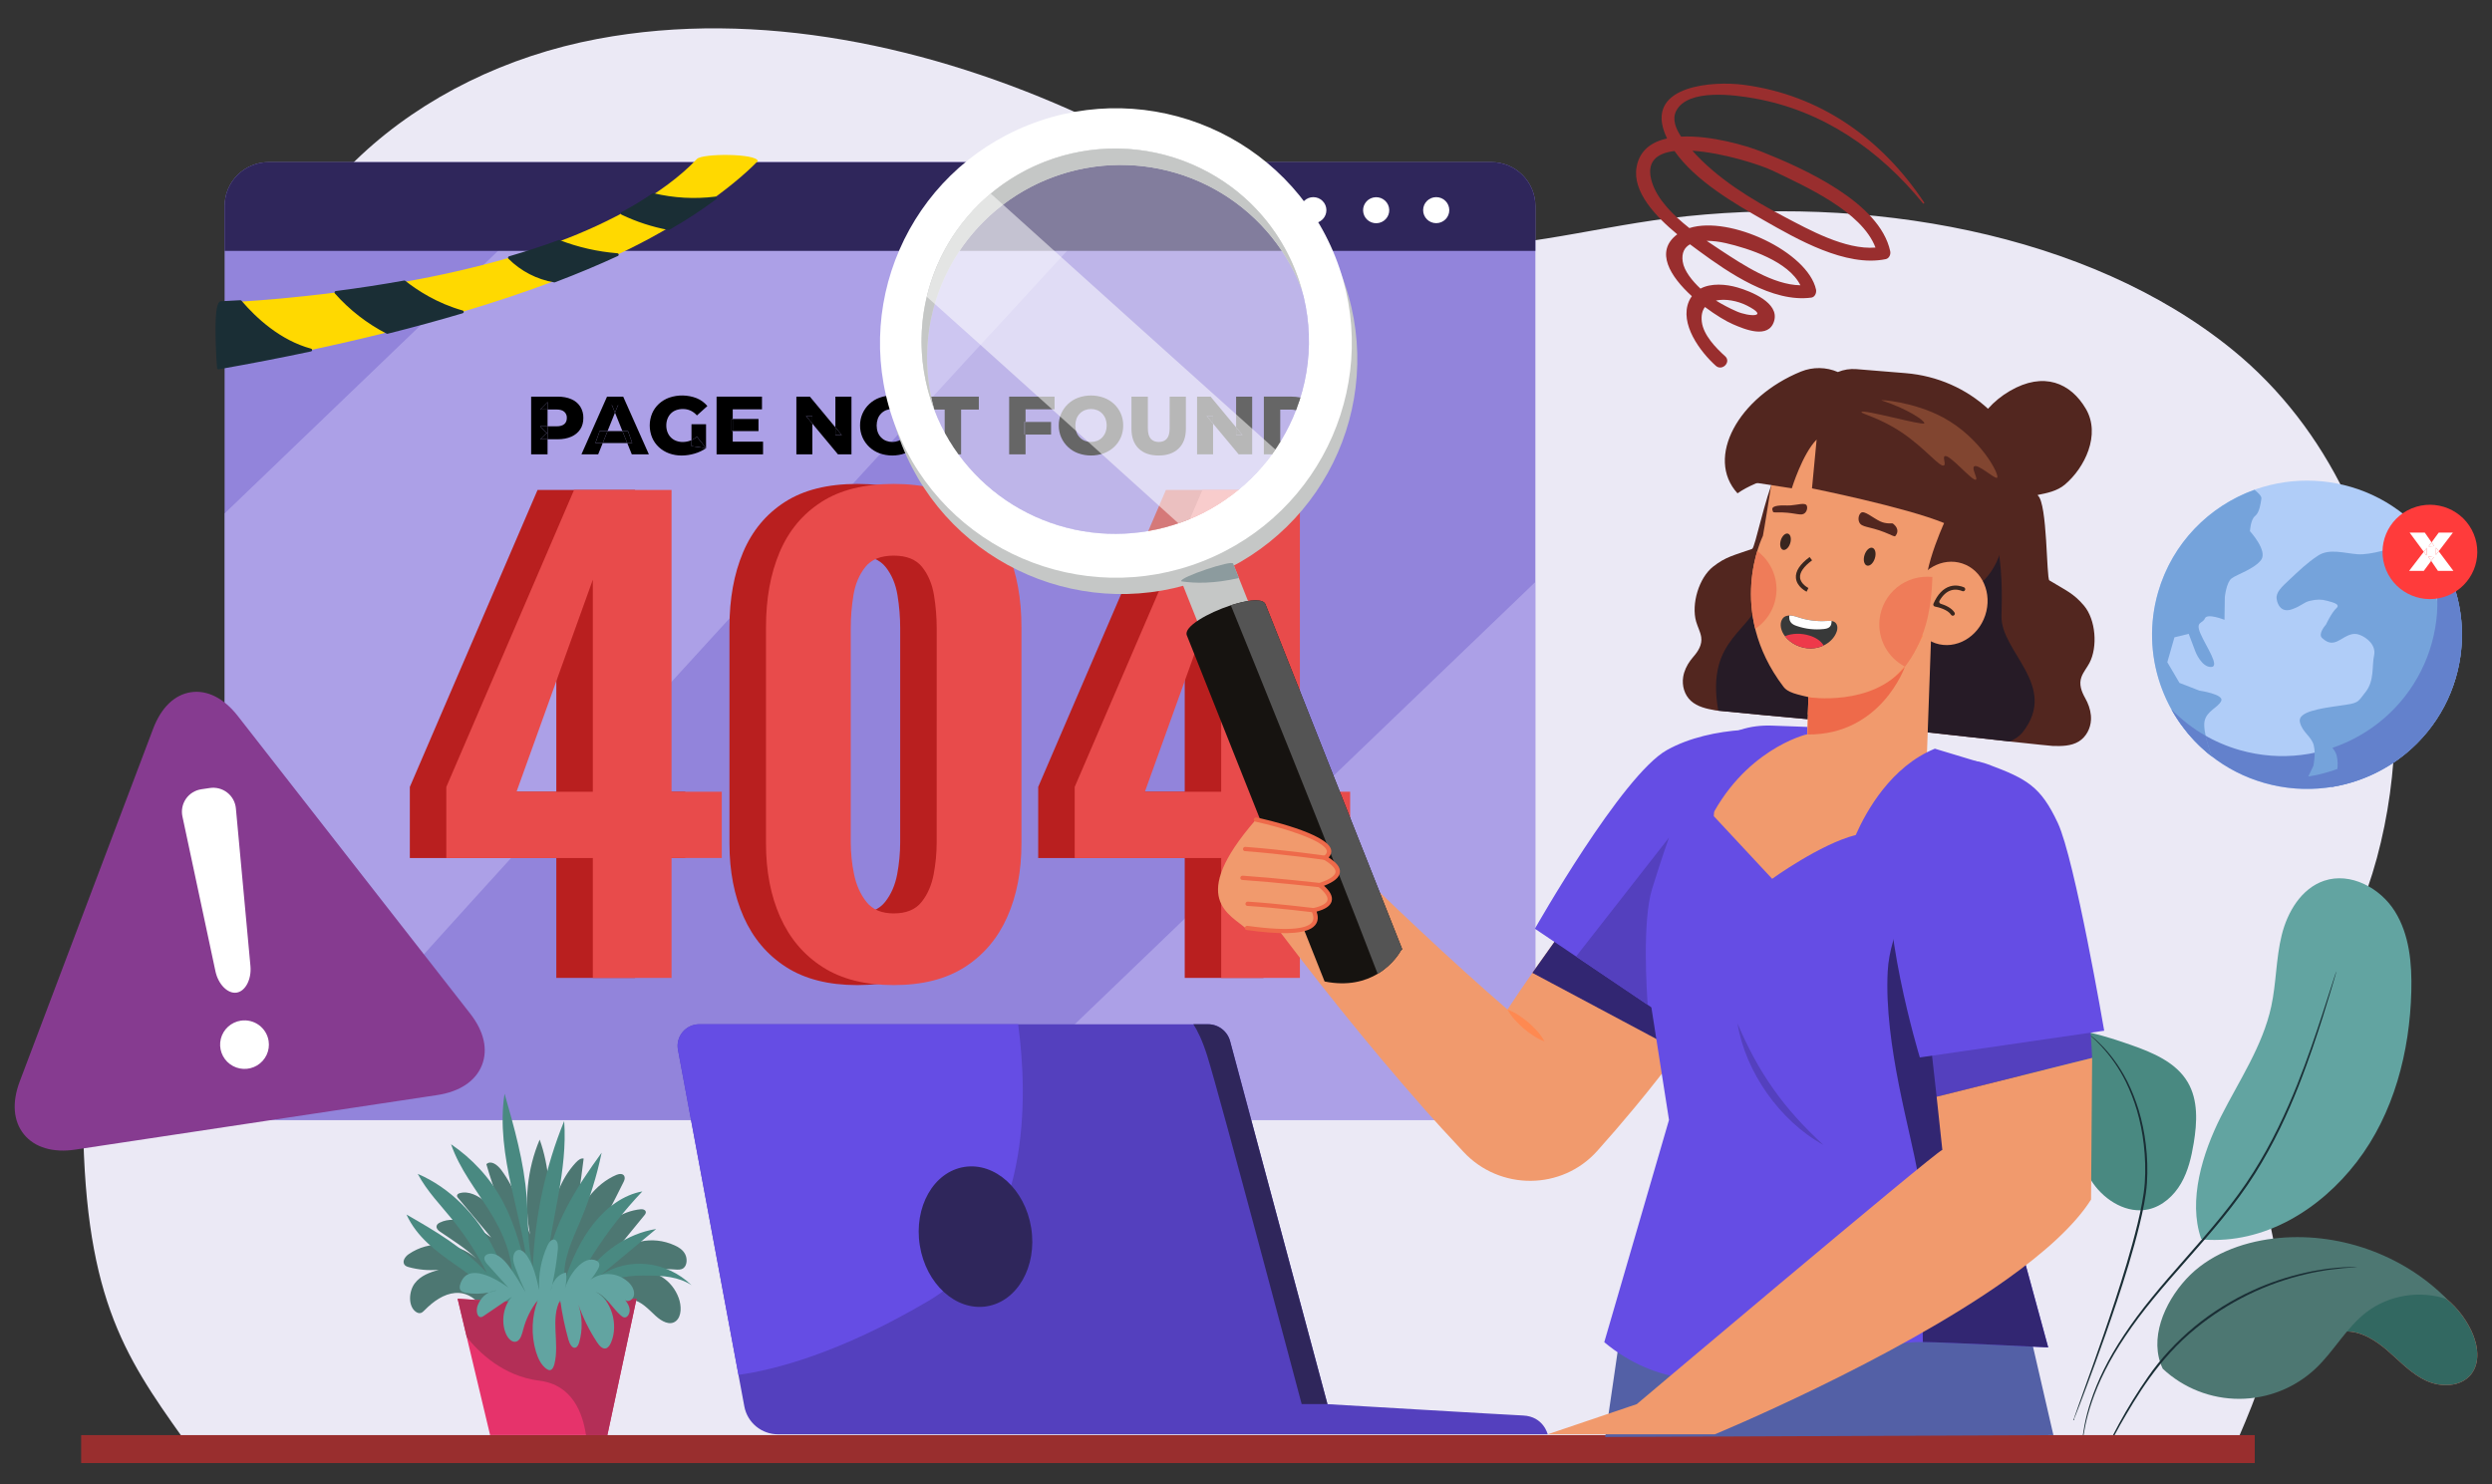 <svg width="272" height="162" viewBox="0 0 272 162" fill="none" xmlns="http://www.w3.org/2000/svg">
<rect x="0" y="0" width="272" height="162" fill="#333333" stroke="none"/>
<path d="M243.672 38.181C227.877 25.332 203.491 21.16 182.112 23.834C173.167 24.955 164.371 27.606 155.253 26.848C141.952 25.738 130.237 18.155 118.128 12.595C101.645 5.025 82.75 0.952 65.226 4.246C45.357 7.979 29.067 22.084 27.123 40.802C26.243 49.282 35.189 64.222 32.369 72.257C29.504 80.409 8.588 105.377 9.103 124.369C9.617 143.29 14.434 149.175 21.242 158.791H243.541C247.78 149.047 251.101 141.254 246.138 128.459C242.172 118.236 252.946 109.816 257.114 100.3C260.824 91.831 262.045 81.645 261.14 72.417C259.904 59.821 254.3 46.83 243.672 38.181Z" fill="#EBE9F5"/>
<path d="M261.669 139.374C258.201 138.907 254.534 140.307 252.271 142.963L251.691 147.869C252.723 146.52 254.239 145.416 255.942 145.354C257.712 145.289 259.325 146.338 260.659 147.499C261.993 148.66 263.224 150 264.834 150.738C266.444 151.476 268.608 151.416 269.713 150.038C270.752 148.741 270.472 146.823 269.771 145.32C268.298 142.163 265.137 139.841 261.669 139.374Z" fill="#FF735D"/>
<path d="M261.669 139.374C258.201 138.907 254.535 140.307 252.271 142.963L251.691 147.869C252.724 146.52 254.239 145.416 255.942 145.354C257.712 145.289 259.325 146.338 260.659 147.499C261.993 148.66 263.224 150 264.834 150.738C266.444 151.476 268.608 151.416 269.713 150.038C270.752 148.741 270.472 146.823 269.771 145.32C268.298 142.163 265.137 139.841 261.669 139.374Z" fill="#326861"/>
<path d="M248.144 135.21C244.592 135.641 241.031 137.001 238.617 139.632C236.203 142.262 234.531 146.196 236.06 149.418C238.323 151.538 241.316 152.715 244.424 152.707C247.533 152.699 250.52 151.507 252.772 149.374C254.769 147.482 256.1 144.937 258.28 143.258C260.736 141.366 264.17 140.812 267.1 141.834C262.249 136.897 255.031 134.375 248.144 135.21Z" fill="#4D7772"/>
<path d="M253.685 96.147C251.193 96.982 249.671 99.547 249.045 102.092C248.418 104.638 248.46 107.305 247.906 109.866C246.969 114.19 244.402 117.952 242.407 121.905C240.412 125.858 238.801 131.046 240.252 135.226L240.485 135.316C247.114 135.818 253.223 132.081 257.256 126.821C261.29 121.561 263.027 114.826 263.194 108.211C263.27 105.2 262.997 102.045 261.399 99.487C259.8 96.928 256.553 95.186 253.685 96.147Z" fill="#62A4A1"/>
<path d="M256.902 138.312L255.781 138.343C255.296 138.381 254.702 138.434 254.014 138.511C253.331 138.621 252.548 138.72 251.7 138.922C249.703 139.359 247.759 140.007 245.902 140.857C243.623 141.895 241.488 143.222 239.552 144.806C237.504 146.499 235.785 148.39 234.475 150.279C233.31 151.946 232.241 153.676 231.27 155.461C231.041 155.883 230.83 156.286 230.636 156.666C230.128 157.661 229.738 158.504 229.46 159.146C229.366 159.357 229.288 159.548 229.22 159.715H229.3C229.373 159.557 229.454 159.38 229.544 159.184C229.849 158.536 230.265 157.679 230.805 156.665C230.994 156.309 231.198 155.935 231.418 155.541C233.138 152.571 235.569 148.323 239.704 144.987C243.208 142.128 247.325 140.108 251.738 139.084C252.579 138.873 253.355 138.763 254.033 138.642C254.715 138.552 255.306 138.486 255.788 138.434L256.902 138.358C257.157 138.339 257.291 138.324 257.291 138.316C257.291 138.308 257.158 138.306 256.902 138.312Z" fill="#1A2E35"/>
<path d="M213.377 120.051C213.209 122.927 215.557 125.877 218.452 125.894C220.091 125.903 221.599 125.068 222.967 124.17C224.334 123.272 225.677 122.265 227.26 121.853C228.339 121.571 229.578 121.645 230.538 122.153L220.702 113.398C214.588 114.461 213.548 117.175 213.377 120.051Z" fill="#FF735D"/>
<path d="M230.542 122.152L231.666 123.152C231.382 122.729 230.996 122.385 230.542 122.152Z" fill="#FF735D"/>
<path d="M213.377 120.051C213.209 122.927 215.557 125.877 218.452 125.894C220.091 125.903 221.599 125.068 222.967 124.17C224.334 123.271 225.677 122.265 227.26 121.853C228.34 121.571 229.579 121.646 230.542 122.154L220.702 113.398C214.588 114.461 213.548 117.175 213.377 120.051Z" fill="#326861"/>
<path d="M230.544 122.154L231.666 123.153C231.383 122.731 230.997 122.387 230.544 122.154Z" fill="black"/>
<path d="M232.565 114.063C229.816 113.103 226.982 112.242 224.07 112.195C221.157 112.148 217.769 113.166 215.721 115.228C217.711 113.946 221.114 114.666 222.789 116.337C224.464 118.008 225.256 120.341 225.896 122.613C226.535 124.885 227.1 127.241 228.458 129.175C229.816 131.109 232.209 132.542 234.519 132.014C236.036 131.668 237.282 130.528 238.06 129.185C238.837 127.841 239.193 126.301 239.445 124.772C239.814 122.535 239.942 120.099 238.79 118.143C237.508 115.961 234.961 114.899 232.565 114.063Z" fill="#498981"/>
<path d="M233.427 121.147C233.099 120.078 232.685 119.037 232.188 118.035C231.252 116.208 230.181 114.908 229.376 114.097C229.17 113.897 228.995 113.712 228.83 113.566L228.401 113.208L228.139 112.991C228.11 112.965 228.078 112.943 228.043 112.926C228.043 112.926 228.068 112.958 228.123 113.012L228.373 113.246L228.784 113.619C228.944 113.77 229.112 113.959 229.312 114.163C230.411 115.339 231.33 116.669 232.04 118.111C232.522 119.109 232.924 120.144 233.241 121.205C233.597 122.425 233.848 123.674 233.99 124.938C234.155 126.332 234.192 127.739 234.1 129.14C233.992 130.592 233.673 132.082 233.313 133.59C232.576 136.609 231.687 139.44 230.851 142.002C230.015 144.564 229.207 146.856 228.526 148.78C227.845 150.688 227.291 152.238 226.901 153.331C226.717 153.856 226.572 154.269 226.466 154.571C226.423 154.702 226.388 154.81 226.359 154.898C226.345 154.896 226.33 154.9 226.318 154.908C226.306 154.916 226.298 154.929 226.295 154.943C226.291 154.957 226.293 154.972 226.301 154.985C226.308 154.997 226.319 155.007 226.333 155.012C226.347 155.016 226.362 155.016 226.375 155.01C226.389 155.004 226.4 154.994 226.406 154.981C226.412 154.967 226.413 154.953 226.408 154.939C226.404 154.925 226.395 154.913 226.382 154.906L226.513 154.589L226.99 153.364C227.399 152.298 227.984 150.754 228.686 148.837C229.388 146.92 230.209 144.632 231.061 142.071C231.913 139.51 232.806 136.676 233.546 133.646C233.911 132.13 234.231 130.635 234.337 129.157C234.427 127.742 234.386 126.322 234.213 124.915C234.061 123.639 233.798 122.378 233.427 121.147Z" fill="#1A2E35"/>
<path d="M254.955 106.181C254.919 106.289 254.871 106.431 254.811 106.609C254.685 107.001 254.506 107.556 254.277 108.262C253.813 109.698 253.156 111.781 252.262 114.326C251.369 116.87 250.235 119.88 248.668 123.082C247.852 124.757 246.947 126.388 245.955 127.966C244.923 129.608 243.725 131.221 242.426 132.82C239.824 136.012 237.121 138.872 234.867 141.653C232.603 144.422 230.805 147.123 229.613 149.556C228.408 151.985 227.802 154.111 227.521 155.594C227.241 157.078 227.238 157.921 227.238 157.921C227.253 157.872 227.262 157.821 227.266 157.769L227.326 157.322C227.367 156.93 227.464 156.35 227.612 155.612C227.919 154.141 228.546 152.036 229.764 149.631C230.969 147.221 232.77 144.544 235.037 141.79C237.294 139.025 240.001 136.171 242.611 132.969C243.911 131.365 245.117 129.741 246.151 128.09C247.146 126.503 248.051 124.863 248.865 123.177C250.427 119.958 251.542 116.932 252.421 114.381C253.3 111.829 253.929 109.735 254.365 108.29C254.576 107.577 254.74 107.019 254.857 106.623C254.908 106.442 254.948 106.297 254.979 106.188C254.996 106.139 255.007 106.088 255.012 106.037C254.989 106.083 254.97 106.131 254.955 106.181Z" fill="#1A2E35"/>
<path d="M162.768 17.697H29.33C28.698 17.697 28.072 17.821 27.487 18.062C26.903 18.303 26.372 18.656 25.925 19.102C25.477 19.547 25.123 20.075 24.881 20.657C24.639 21.238 24.515 21.862 24.515 22.491V117.489C24.515 118.761 25.022 119.98 25.925 120.878C26.828 121.777 28.053 122.282 29.33 122.282H162.768C164.046 122.282 165.271 121.777 166.174 120.878C167.077 119.98 167.585 118.761 167.585 117.489V22.491C167.585 21.862 167.46 21.238 167.218 20.657C166.976 20.075 166.622 19.547 166.174 19.101C165.727 18.656 165.196 18.303 164.612 18.062C164.027 17.821 163.401 17.697 162.768 17.697Z" fill="#9284DB"/>
<g opacity="0.45">
<path d="M24.515 56.052V117.489C24.515 118.761 25.022 119.98 25.925 120.878C26.828 121.777 28.053 122.282 29.33 122.282H30.075C52.222 97.145 105.282 39.499 125.387 17.697H64.452L24.515 56.052Z" fill="#CCC4F6"/>
<path d="M162.768 122.282C164.046 122.282 165.271 121.777 166.174 120.878C167.077 119.98 167.585 118.761 167.585 117.489V63.533L106.412 122.282H162.768Z" fill="#CCC4F6"/>
</g>
<path d="M162.768 17.697H29.33C28.698 17.697 28.072 17.821 27.487 18.062C26.903 18.303 26.372 18.656 25.925 19.102C25.477 19.547 25.123 20.075 24.881 20.657C24.639 21.238 24.515 21.862 24.515 22.491V27.386H167.585V22.491C167.585 21.862 167.46 21.238 167.218 20.657C166.976 20.075 166.622 19.547 166.174 19.101C165.727 18.656 165.196 18.303 164.612 18.062C164.027 17.821 163.401 17.697 162.768 17.697Z" fill="#2F265B"/>
<path d="M144.357 23.948C144.915 23.393 144.915 22.494 144.357 21.939C143.8 21.384 142.896 21.384 142.338 21.939C141.781 22.494 141.781 23.393 142.338 23.948C142.896 24.503 143.8 24.503 144.357 23.948Z" fill="white"/>
<path d="M150.535 24.332C151.303 24.151 151.778 23.386 151.597 22.623C151.416 21.859 150.647 21.386 149.88 21.566C149.112 21.747 148.637 22.512 148.818 23.275C148.999 24.039 149.768 24.512 150.535 24.332Z" fill="white"/>
<path d="M156.761 24.363C157.55 24.363 158.189 23.727 158.189 22.942C158.189 22.158 157.55 21.521 156.761 21.521C155.973 21.521 155.334 22.158 155.334 22.942C155.334 23.727 155.973 24.363 156.761 24.363Z" fill="white"/>
<path d="M69.311 53.484H58.675L44.733 85.906V93.666H60.721V106.751H69.311V93.663H74.796V86.428H69.311V53.484ZM60.721 86.428H52.394L60.721 63.281V86.428Z" fill="#B91F1F"/>
<path d="M101.458 54.801C99.41 53.486 96.778 52.829 93.563 52.828C90.347 52.828 87.715 53.485 85.666 54.801C83.618 56.117 82.098 57.947 81.107 60.292C80.115 62.637 79.62 65.366 79.62 68.479V92.087C79.62 95.111 80.138 97.785 81.173 100.109C82.208 102.433 83.75 104.252 85.799 105.567C87.847 106.882 90.435 107.54 93.563 107.539C96.69 107.539 99.278 106.882 101.326 105.567C103.374 104.252 104.916 102.432 105.952 100.109C106.987 97.786 107.504 95.112 107.504 92.087V68.479C107.504 65.366 107.009 62.637 106.018 60.292C105.027 57.947 103.507 56.116 101.458 54.801ZM98.254 91.955C98.252 93.124 98.142 94.291 97.926 95.44C97.705 96.624 97.265 97.632 96.605 98.465C95.945 99.298 94.931 99.715 93.565 99.715C92.243 99.715 91.252 99.298 90.591 98.465C89.931 97.632 89.479 96.624 89.237 95.44C88.999 94.293 88.877 93.126 88.874 91.955V68.614C88.873 67.391 88.973 66.171 89.171 64.964C89.369 63.759 89.799 62.74 90.46 61.906C91.121 61.073 92.156 60.656 93.565 60.657C94.975 60.657 96.01 61.073 96.671 61.906C97.332 62.74 97.761 63.759 97.959 64.964C98.157 66.171 98.257 67.391 98.256 68.614L98.254 91.955Z" fill="#B91F1F"/>
<path d="M137.902 53.484H127.26L113.319 85.906V93.666H129.312V106.751H137.902V93.663H143.386V86.428H137.902V53.484ZM129.312 86.428H120.984L129.312 63.281V86.428Z" fill="#B91F1F"/>
<path d="M73.297 53.484H62.659L48.717 85.906V93.666H64.707V106.751H73.298V93.663H78.782V86.428H73.298L73.297 53.484ZM64.707 86.43H56.379L64.707 63.282V86.43Z" fill="#E84B4B"/>
<path d="M105.443 54.801C103.394 53.486 100.762 52.829 97.546 52.828C94.331 52.828 91.699 53.485 89.65 54.801C87.602 56.117 86.082 57.947 85.091 60.292C84.1 62.637 83.605 65.366 83.607 68.479V92.087C83.607 95.111 84.124 97.785 85.159 100.109C86.195 102.433 87.736 104.252 89.785 105.567C91.833 106.882 94.421 107.54 97.548 107.539C100.676 107.539 103.264 106.882 105.312 105.567C107.361 104.252 108.903 102.432 109.938 100.109C110.973 97.786 111.491 95.112 111.491 92.087V68.479C111.491 65.366 110.995 62.637 110.004 60.292C109.013 57.947 107.492 56.116 105.443 54.801ZM102.238 91.955C102.236 93.124 102.126 94.291 101.91 95.44C101.689 96.624 101.249 97.632 100.589 98.465C99.929 99.298 98.915 99.715 97.549 99.715C96.228 99.715 95.237 99.298 94.576 98.465C93.915 97.632 93.463 96.624 93.221 95.44C92.982 94.293 92.861 93.126 92.858 91.955V68.614C92.857 67.391 92.957 66.171 93.155 64.964C93.353 63.759 93.783 62.74 94.443 61.906C95.104 61.073 96.139 60.656 97.549 60.657C98.959 60.657 99.994 61.073 100.654 61.906C101.315 62.74 101.744 63.759 101.943 64.964C102.142 66.171 102.241 67.391 102.241 68.614L102.238 91.955Z" fill="#E84B4B"/>
<path d="M141.883 53.484H131.245L117.303 85.906V93.666H133.293V106.751H141.883V93.663H147.367V86.428H141.883L141.883 53.484ZM133.292 86.43H124.965L133.292 63.282V86.43Z" fill="#E84B4B"/>
<path d="M59.764 46.539H58.959L59.661 47.269L59.764 47.169V46.539Z" fill="black"/>
<path d="M58.959 44.702H59.764V43.883L58.959 44.702Z" fill="black"/>
<path d="M59.764 47.17L59.661 47.27L59.764 47.377V47.17Z" fill="black"/>
<path d="M62.361 43.578C61.938 43.392 61.438 43.299 60.86 43.299H57.974V49.6H59.765V47.953H58.96L59.662 47.269L58.96 46.54H59.765V44.703H58.96L59.765 43.884V44.703H60.749C61.123 44.703 61.403 44.786 61.59 44.951C61.684 45.035 61.757 45.139 61.806 45.255C61.854 45.371 61.876 45.496 61.87 45.621C61.87 45.915 61.777 46.144 61.59 46.301C61.403 46.458 61.123 46.54 60.749 46.54H59.765V47.953H60.86C61.438 47.953 61.938 47.858 62.361 47.669C62.756 47.502 63.094 47.224 63.333 46.868C63.56 46.523 63.673 46.107 63.672 45.621C63.683 45.184 63.565 44.753 63.333 44.382C63.097 44.023 62.758 43.743 62.361 43.578Z" fill="black"/>
<path d="M59.661 47.27L58.959 47.953H59.764V47.377L59.661 47.27Z" fill="black"/>
<path d="M66.773 44.17L67.126 45.045L67.479 44.17H66.773Z" fill="black"/>
<path d="M66.258 43.299L63.463 49.6H65.29L65.787 48.366H64.991L65.452 47.062H66.313L67.126 45.047L66.773 44.172H67.479L67.126 45.047L67.938 47.062H68.546L69.007 48.366H68.464L68.961 49.6H70.825L68.021 43.299H66.258Z" fill="black"/>
<path d="M65.452 47.062L64.992 48.367H65.787L66.313 47.062H65.452Z" fill="black"/>
<path d="M66.314 47.062L65.787 48.367H68.464L67.939 47.062H66.314Z" fill="black"/>
<path d="M68.545 47.062H67.938L68.464 48.367H69.007L68.545 47.062Z" fill="black"/>
<path d="M77.065 48.925V46.315H75.475V48.047C75.687 47.947 75.885 47.822 76.066 47.673L77.065 48.925Z" fill="black"/>
<path d="M77.065 48.925L76.061 47.674C75.881 47.823 75.683 47.948 75.471 48.047V48.7L77.065 48.925Z" fill="black"/>
<path d="M73.222 45.141C73.382 44.979 73.577 44.854 73.791 44.776C74.029 44.69 74.28 44.647 74.533 44.65C74.821 44.646 75.106 44.705 75.369 44.821C75.637 44.948 75.876 45.129 76.07 45.352L77.21 44.326C76.897 43.95 76.496 43.657 76.043 43.471C75.078 43.096 74.01 43.075 73.031 43.413C72.619 43.563 72.24 43.792 71.917 44.087C71.6 44.378 71.349 44.733 71.18 45.127C70.83 45.975 70.83 46.926 71.18 47.773C71.348 48.167 71.598 48.521 71.912 48.813C72.232 49.108 72.606 49.337 73.015 49.488C73.461 49.651 73.933 49.732 74.408 49.727C74.881 49.724 75.352 49.655 75.805 49.52C76.256 49.392 76.682 49.192 77.067 48.926L75.475 48.701V48.048C75.416 48.075 75.356 48.099 75.294 48.12C75.044 48.207 74.781 48.251 74.517 48.251C74.268 48.254 74.021 48.21 73.789 48.12C73.576 48.039 73.384 47.913 73.224 47.752C73.063 47.588 72.939 47.394 72.857 47.18C72.768 46.947 72.723 46.7 72.726 46.451C72.723 46.199 72.767 45.949 72.857 45.713C72.938 45.5 73.062 45.305 73.222 45.141Z" fill="black"/>
<path d="M82.79 45.738H79.977V47.061H82.79V45.738Z" fill="black"/>
<path d="M79.977 45.738H79.85V47.061H79.977V45.738Z" fill="black"/>
<path d="M79.977 47.062H79.85V45.738H79.977V44.685H83.17V43.299H78.214V49.6H83.287V48.214H79.977V47.062Z" fill="black"/>
<path d="M91.879 47.493L91.183 46.654V47.493H91.879Z" fill="black"/>
<path d="M87.972 45.404L88.668 46.241V45.404H87.972Z" fill="black"/>
<path d="M91.183 46.654L91.879 47.494H91.183V46.654L88.397 43.299H86.923V49.6H88.668V46.242L87.972 45.405H88.668V46.242L91.463 49.6H92.937V43.299H91.183V46.654Z" fill="black"/>
<path d="M99.91 44.101C99.588 43.802 99.209 43.57 98.795 43.417C97.889 43.093 96.898 43.093 95.992 43.417C95.583 43.568 95.209 43.798 94.891 44.095C94.573 44.392 94.319 44.749 94.142 45.145C93.962 45.553 93.871 45.995 93.875 46.441C93.87 46.892 93.961 47.338 94.142 47.751C94.318 48.15 94.573 48.508 94.891 48.806C95.21 49.104 95.586 49.334 95.996 49.484C96.901 49.807 97.891 49.807 98.795 49.484C99.208 49.33 99.587 49.098 99.91 48.8C100.225 48.508 100.476 48.154 100.647 47.76C100.826 47.343 100.915 46.894 100.91 46.441C100.915 45.992 100.824 45.547 100.643 45.136C100.47 44.746 100.221 44.394 99.91 44.101ZM98.975 47.193C98.892 47.404 98.769 47.596 98.612 47.76C98.459 47.918 98.274 48.042 98.07 48.124C97.636 48.292 97.155 48.292 96.722 48.124C96.516 48.042 96.33 47.918 96.175 47.76C96.016 47.598 95.893 47.405 95.813 47.193C95.644 46.712 95.644 46.189 95.813 45.708C95.893 45.496 96.016 45.303 96.175 45.141C96.33 44.983 96.516 44.859 96.722 44.776C97.155 44.608 97.636 44.608 98.07 44.776C98.275 44.858 98.46 44.982 98.612 45.141C98.769 45.305 98.892 45.497 98.975 45.708C99.149 46.188 99.149 46.713 98.975 47.193Z" fill="black"/>
<path d="M101.167 44.712H103.112V49.6H104.903V44.712H106.838V43.299H101.167V44.712Z" fill="black"/>
<path d="M114.725 46.062H111.939V47.44H114.725V46.062Z" fill="black"/>
<path d="M110.148 49.6H111.939V47.44H111.803V46.063H111.939V44.685H115.104V43.299H110.148V49.6Z" fill="black"/>
<path d="M111.939 46.062H111.803V47.44H111.939V46.062Z" fill="black"/>
<path d="M121.598 44.101C121.276 43.802 120.897 43.569 120.483 43.417C119.577 43.093 118.586 43.093 117.68 43.417C117.271 43.567 116.897 43.798 116.579 44.095C116.261 44.392 116.007 44.749 115.83 45.145C115.65 45.554 115.559 45.995 115.563 46.441C115.559 46.892 115.65 47.338 115.83 47.751C116.006 48.15 116.26 48.509 116.579 48.806C116.898 49.104 117.274 49.335 117.685 49.484C118.589 49.807 119.579 49.807 120.483 49.484C120.896 49.33 121.275 49.098 121.598 48.8C121.913 48.507 122.164 48.154 122.335 47.76C122.513 47.343 122.603 46.894 122.597 46.441C122.602 45.992 122.511 45.547 122.331 45.136C122.158 44.746 121.909 44.394 121.598 44.101ZM120.662 47.193C120.579 47.404 120.457 47.596 120.3 47.76C120.147 47.918 119.962 48.042 119.757 48.124C119.324 48.292 118.843 48.292 118.41 48.124C118.204 48.042 118.018 47.918 117.863 47.76C117.704 47.598 117.581 47.405 117.501 47.193C117.332 46.712 117.332 46.189 117.501 45.708C117.581 45.496 117.704 45.303 117.863 45.141C118.018 44.983 118.204 44.859 118.41 44.776C118.843 44.608 119.324 44.608 119.757 44.776C119.962 44.858 120.147 44.982 120.3 45.141C120.457 45.304 120.58 45.497 120.662 45.708C120.836 46.188 120.836 46.713 120.662 47.193Z" fill="black"/>
<path d="M127.666 46.746C127.666 47.28 127.562 47.664 127.354 47.898C127.146 48.132 126.855 48.249 126.481 48.249C126.108 48.249 125.815 48.132 125.605 47.898C125.394 47.664 125.288 47.28 125.288 46.746V43.299H123.497V46.801C123.497 47.731 123.758 48.451 124.279 48.961C124.801 49.471 125.529 49.726 126.464 49.726C127.392 49.726 128.12 49.471 128.648 48.961C129.176 48.451 129.439 47.731 129.439 46.801V43.299H127.669L127.666 46.746Z" fill="black"/>
<path d="M135.616 47.493L134.92 46.654V47.493H135.616Z" fill="black"/>
<path d="M131.709 45.404L132.405 46.241V45.404H131.709Z" fill="black"/>
<path d="M134.92 46.654L135.616 47.494H134.92V46.654L132.134 43.299H130.66V49.6H132.405V46.242L131.709 45.405H132.405V46.242L135.2 49.6H136.674V43.299H134.92V46.654Z" fill="black"/>
<path d="M142.779 43.684C142.248 43.426 141.636 43.297 140.943 43.297H137.949V49.598H140.943C141.637 49.598 142.249 49.469 142.779 49.211C143.29 48.971 143.722 48.592 144.025 48.117C144.324 47.646 144.473 47.086 144.473 46.438C144.472 45.791 144.323 45.236 144.025 44.773C143.721 44.3 143.289 43.923 142.779 43.684ZM142.435 47.37C142.289 47.626 142.07 47.835 141.807 47.969C141.51 48.113 141.183 48.184 140.852 48.176H139.738V44.717H140.852C141.183 44.708 141.51 44.779 141.807 44.924C142.068 45.056 142.287 45.259 142.435 45.511C142.584 45.798 142.661 46.116 142.661 46.438C142.661 46.761 142.584 47.078 142.435 47.365V47.37Z" fill="black"/>
<path d="M246.104 156.666H8.859V159.717H246.104V156.666Z" fill="#992E2E"/>
<path d="M166.251 154.526C164.021 154.422 144.892 153.286 144.892 153.286L134.265 113.661C134.123 113.132 133.809 112.663 133.372 112.329C132.936 111.996 132.4 111.814 131.849 111.814H76.316C75.967 111.816 75.623 111.894 75.308 112.043C74.992 112.193 74.714 112.41 74.493 112.679C74.272 112.948 74.114 113.262 74.03 113.599C73.945 113.936 73.937 114.288 74.005 114.628L80.603 150.093L81.244 153.534C81.403 154.389 81.858 155.162 82.529 155.718C83.201 156.274 84.047 156.578 84.92 156.578H168.93C168.93 156.578 168.477 154.63 166.251 154.526Z" fill="#5440BE"/>
<path d="M76.316 111.811C75.967 111.813 75.623 111.891 75.307 112.04C74.992 112.19 74.714 112.407 74.493 112.676C74.272 112.944 74.114 113.259 74.029 113.596C73.945 113.933 73.936 114.284 74.005 114.625L80.603 150.089C84.513 149.545 91.578 147.754 101.265 142.062C112.72 135.332 112.165 119.488 111.129 111.811L76.316 111.811Z" fill="#654DE4"/>
<path d="M131.849 111.811H130.256C130.707 112.502 131.24 113.584 131.771 115.269C133.111 119.511 142.077 153.281 142.077 153.281H144.892L134.265 113.656C134.123 113.127 133.809 112.659 133.372 112.325C132.935 111.991 132.4 111.81 131.849 111.811Z" fill="#2F265B"/>
<path d="M107.695 142.608C111.052 142.075 113.227 138.236 112.553 134.034C111.879 129.833 108.611 126.859 105.255 127.392C101.898 127.925 99.723 131.764 100.397 135.966C101.071 140.168 104.339 143.142 107.695 142.608Z" fill="#2F265B"/>
<path d="M228.066 72.367C228.978 70.622 228.759 67.643 227.462 66.11C226.321 64.761 225.5 64.466 223.686 63.358C223.358 63.156 223.485 54.972 222.431 54.091C222.426 54.07 222.418 54.051 222.414 54.031C223.409 53.835 224.53 53.618 225.383 52.899C227.547 51.072 229.325 47.453 227.67 44.629C226.014 41.804 223.079 40.525 219.386 42.671C218.487 43.19 217.677 43.848 216.988 44.622C214.637 42.462 211.508 41.022 207.988 40.734L202.623 40.296C201.934 40.24 201.241 40.349 200.602 40.613C199.97 40.338 199.289 40.192 198.6 40.182C197.91 40.172 197.226 40.3 196.586 40.557C189.734 43.347 186.098 49.973 189.649 53.855C190.812 53.037 192.262 52.497 193.715 52.021C192.658 54.294 191.554 59.809 191.252 59.917C189.25 60.635 188.386 60.76 186.995 61.852C185.414 63.091 184.592 65.963 185.131 67.855C185.292 68.418 185.59 68.956 185.684 69.534C185.815 70.375 185.356 71.097 184.816 71.712C184.706 71.837 184.602 71.967 184.504 72.103C184.11 72.642 183.819 73.252 183.717 73.906C183.57 74.831 183.841 75.846 184.553 76.503C185.266 77.159 186.275 77.379 187.242 77.547C187.28 77.554 187.388 77.566 187.557 77.584C188.944 77.736 194.5 78.265 200.812 78.836C203.535 79.083 207.923 79.671 210.489 79.962C213.833 80.339 216.967 80.686 219.378 80.947C222.063 81.239 223.852 81.425 224.04 81.431C225.018 81.465 226.059 81.45 226.883 80.954C227.706 80.457 228.186 79.518 228.23 78.579C228.262 77.918 228.099 77.262 227.824 76.655C227.758 76.503 227.679 76.355 227.597 76.209C227.197 75.499 226.89 74.699 227.191 73.902C227.391 73.352 227.795 72.885 228.066 72.367Z" fill="#52261F"/>
<path d="M218.461 67.251C218.55 63.322 218.949 53.322 211.51 50.688C204.071 48.053 193.204 58.993 192.297 64.702C191.619 68.984 186.083 69.391 187.549 77.582C188.936 77.733 194.492 78.262 200.804 78.833C203.527 79.08 207.915 79.668 210.481 79.959C213.826 80.336 216.959 80.683 219.37 80.944C219.981 80.674 220.457 80.341 220.771 79.941C224.755 74.858 218.372 71.179 218.461 67.251Z" fill="#261B26"/>
<path d="M176.971 144.752L175.205 156.873L224.127 156.666L220.329 140.186L176.971 144.752Z" fill="#5360A6"/>
<path d="M192.508 81.564C191.987 81.421 191.451 81.344 190.912 81.334C189.31 81.298 187.483 81.795 185.57 82.959C182.536 84.796 179.34 88.715 177.102 92.16C173.864 97.141 170.432 101.675 167.258 106.206C166.326 107.535 165.42 108.868 164.54 110.205C158.319 104.839 151.676 98.496 145.428 92.42L137.428 98.697C143.241 106.475 149.165 113.93 155.576 121.194C156.538 122.288 158.091 123.977 159.75 125.755C163.699 129.99 170.476 129.962 174.336 125.646C175.717 124.103 177.073 122.53 178.402 120.928C179.337 119.803 180.255 118.664 181.156 117.511C187.494 109.396 192.883 100.539 196.169 90.837C197.739 86.19 195.898 82.501 192.508 81.564Z" fill="#F19A6D"/>
<path d="M166.833 111.628C166.15 111.06 165.428 110.537 164.538 110.207C164.997 111.035 165.622 111.67 166.287 112.259C166.969 112.829 167.691 113.353 168.582 113.681C168.125 112.851 167.5 112.216 166.833 111.628Z" fill="#FE8951"/>
<path d="M192.508 81.564C191.991 81.498 191.458 81.418 190.911 81.334C189.31 81.298 187.483 81.795 185.57 82.959C182.536 84.796 179.34 88.715 177.102 92.16C173.864 97.141 170.431 101.675 167.258 106.206L182.696 114.438C189.034 106.322 192.879 100.537 196.165 90.837C197.739 86.19 195.898 82.501 192.508 81.564Z" fill="#322672"/>
<path d="M210.328 82.17L210.989 63.628L197.851 63.164L197.244 80.184C194.816 80.039 192.382 80.022 189.951 80.133C188.27 80.21 186.643 80.752 185.254 81.699C183.865 82.645 182.768 83.958 182.087 85.49C177.949 94.822 180.385 104.931 180.385 104.931L183.416 126.821L210.113 136.05C210.113 136.05 216.129 117.908 219.431 110.498C222.732 103.089 220.841 85.712 220.841 85.712C217.441 84.245 213.924 83.06 210.328 82.17Z" fill="#F19A6D"/>
<path d="M206.732 72.027C204.896 73.712 203.104 74.637 201.535 75.113C199.794 75.653 198.334 75.644 197.41 75.545L197.323 77.991C198.63 78.082 199.942 77.927 201.191 77.534C202.759 77.054 204.551 76.133 206.388 74.448C208.181 72.803 209.675 70.141 210.86 67.215L210.925 65.467C209.784 68.123 208.386 70.511 206.732 72.027Z" fill="#FE8951"/>
<path d="M220.711 106.949L220.99 105.947C220.844 105.988 220.694 106.011 220.542 106.018C217.816 106.192 209.538 103.212 209.045 101.254C208.617 99.552 211.898 95.78 211.327 93.951C211.294 93.844 211.246 93.742 211.185 93.649C212.334 91.095 211.784 85.056 216.206 83.245L211.189 81.731C206.424 83.682 203.728 88.493 202.551 91.156C198.698 92.127 193.43 95.936 193.43 95.936L187.058 89.096C187.321 87.433 185.471 83.972 187.648 81.983C189.168 80.594 191.141 79.947 193.518 80.051L197.244 80.188L197.277 79.356L193.553 79.217C190.952 79.1 188.772 79.823 187.081 81.371C184.5 83.731 183.764 87.332 183.555 88.974C183.311 89.324 183.058 89.674 182.834 90.024C180.014 94.411 178.879 99.663 179.443 104.838L182.17 122.259L175.104 146.521C186.487 156.027 201.016 146.386 209.874 146.502C212.679 146.539 223.559 147.09 223.559 147.09L220.207 134.801L220.711 106.949Z" fill="#654DE4"/>
<path d="M193.564 118.884C191.99 116.671 190.725 114.264 189.644 111.713C190.092 114.454 191.274 117.073 192.879 119.364C194.5 121.643 196.575 123.637 199.017 124.983C196.973 123.104 195.124 121.108 193.564 118.884Z" fill="#5440BE"/>
<path d="M181.941 81.883C177.026 84.63 167.532 101.384 167.532 101.384L172.028 104.417L179.847 109.693L181.536 110.833C180.46 104.466 186.357 90.038 186.357 90.038C190.209 81.828 197.151 80.183 197.151 80.183C194.079 79.33 186.856 79.135 181.941 81.883Z" fill="#654DE4"/>
<path d="M220.711 106.948C220.66 106.638 220.603 106.328 220.542 106.016C217.816 106.19 209.538 103.21 209.045 101.252C208.617 99.55 211.898 95.778 211.326 93.949C208.971 97.098 206.263 101.636 206.039 106.076C205.639 114.044 208.602 123.686 209.323 128.147C209.902 131.737 209.808 143.337 209.874 146.502C212.679 146.539 223.559 147.089 223.559 147.089L220.206 134.801L220.711 106.948Z" fill="#322672"/>
<path d="M179.847 109.691C179.747 108.32 179.233 100.55 180.325 97.039C181.505 93.241 182.151 91.492 182.17 91.438L172.027 104.415L179.847 109.691Z" fill="#5440BE"/>
<path d="M210.271 90.02C209.064 93.348 209.047 98.388 209.475 102.476C210.117 108.583 210.776 114.149 211.382 119.724L228.357 115.488C227.921 106.515 226.468 97.617 223.364 89.227C220.698 82.005 213.096 82.189 210.271 90.02Z" fill="#5440BE"/>
<path d="M202.576 51.432C200.577 47.381 202.361 43.797 202.955 42.792L202.573 42.568C201.95 43.619 200.081 47.377 202.18 51.626C203.95 55.209 207.938 57.802 212.593 58.393L212.649 57.955C208.138 57.383 204.279 54.884 202.576 51.432Z" fill="#52261F"/>
<path d="M209.405 43.406C201.199 41.052 195.515 45.345 193.346 52.834C193.346 52.834 192.515 58.104 192.42 58.499C192.408 58.551 188.332 66.645 194.668 74.974C195.026 75.444 195.609 75.644 196.199 75.807C208.487 79.201 210.398 66.99 210.398 66.99C210.67 66.403 216.528 60.901 216.713 60.263C218.885 52.774 217.611 45.76 209.405 43.406Z" fill="#F19A6D"/>
<path d="M203.792 42.579C197.829 42.912 191.409 46.701 190.757 52.564L195.576 53.306C195.576 53.306 196.736 49.542 198.283 47.988L197.778 53.314C197.778 53.314 207.946 55.354 212.197 57.099C212.197 57.099 208.778 64.561 210.9 65.582C210.9 65.582 219.55 66.078 218.87 55.123C218.189 44.168 209.755 42.249 203.792 42.579Z" fill="#52261F"/>
<path d="M206.592 57.142C206.544 57.106 205.883 57.231 205.226 56.918C204.387 56.519 203.486 55.692 203.124 55.982C202.867 56.189 202.781 56.663 202.933 57.006C203.191 57.588 203.976 57.437 205.675 58.097C206.471 58.407 206.781 58.627 206.871 58.521C207.027 58.338 207.418 57.775 206.592 57.142Z" fill="#52261F"/>
<path d="M195.47 55.17C194.898 55.209 194.591 55.133 194.057 55.208C193.205 55.326 193.471 55.683 193.529 55.872C193.562 55.982 193.868 55.916 194.572 55.941C196.072 55.995 196.615 56.365 197.001 56.006C197.229 55.797 197.319 55.41 197.193 55.171C197.016 54.839 196.188 55.121 195.47 55.17Z" fill="#52261F"/>
<path d="M197.407 76.114L197.296 80.183C205.334 80.248 207.925 72.773 207.925 72.773C204.319 77.2 197.407 76.114 197.407 76.114Z" fill="#EE6A4A"/>
<path d="M197.787 61.17L197.518 60.809C196.457 61.592 195.954 62.361 196.024 63.101C196.116 64.067 197.148 64.573 197.191 64.594L197.388 64.189C197.38 64.184 196.54 63.769 196.474 63.057C196.422 62.493 196.876 61.841 197.787 61.17Z" fill="#38261F"/>
<path d="M214.191 61.515C212.008 60.79 209.584 62.152 208.778 64.558C207.972 66.965 209.088 69.502 211.27 70.227C213.452 70.952 215.877 69.589 216.683 67.183C217.489 64.778 216.375 62.24 214.191 61.515Z" fill="#F19A6D"/>
<path d="M214.37 64.115C214.062 63.984 213.483 63.814 212.834 64.013C212.091 64.241 211.485 64.877 211.033 65.906C211.019 65.937 211.013 65.971 211.014 66.005C211.016 66.039 211.025 66.073 211.041 66.103C211.057 66.132 211.08 66.158 211.108 66.178C211.136 66.198 211.168 66.211 211.202 66.217C211.595 66.282 212.617 66.567 212.957 67.112C212.984 67.155 213.025 67.187 213.073 67.203C213.12 67.22 213.172 67.22 213.22 67.204C213.252 67.192 213.282 67.174 213.306 67.149C213.33 67.125 213.348 67.095 213.359 67.063C213.371 67.03 213.374 66.996 213.37 66.962C213.365 66.928 213.353 66.895 213.334 66.866C213.007 66.353 212.318 66.06 211.826 65.91C211.794 65.9 211.764 65.883 211.739 65.861C211.713 65.838 211.694 65.81 211.681 65.778C211.669 65.747 211.663 65.713 211.666 65.679C211.668 65.645 211.678 65.613 211.695 65.583C212.047 64.977 212.47 64.593 212.957 64.443C213.473 64.283 213.948 64.426 214.19 64.529C214.239 64.549 214.294 64.552 214.345 64.535C214.396 64.519 214.44 64.485 214.468 64.44C214.485 64.413 214.496 64.382 214.501 64.351C214.505 64.319 214.503 64.286 214.493 64.255C214.484 64.225 214.469 64.196 214.447 64.172C214.426 64.148 214.4 64.128 214.37 64.115Z" fill="#38261F"/>
<path d="M205.153 67.61C205.042 68.648 205.247 69.695 205.741 70.616C206.235 71.536 206.996 72.288 207.925 72.773C209.992 70.127 210.482 67.011 210.482 67.011C210.896 65.082 210.915 62.985 210.915 62.985C210.232 62.912 209.541 62.974 208.881 63.167C208.222 63.36 207.607 63.68 207.072 64.109C206.537 64.539 206.092 65.069 205.763 65.67C205.434 66.27 205.227 66.93 205.153 67.61Z" fill="#EF7C59"/>
<path d="M191.803 60.158C190.977 62.919 190.902 65.849 191.584 68.649C192.279 68.186 192.852 67.564 193.256 66.835C193.659 66.106 193.881 65.292 193.902 64.46C193.924 63.628 193.744 62.803 193.379 62.055C193.014 61.306 192.473 60.656 191.803 60.158Z" fill="#EF7C59"/>
<path d="M204.375 59.805C204.063 59.709 203.675 60.066 203.508 60.598C203.342 61.129 203.462 61.642 203.774 61.74C204.087 61.837 204.475 61.479 204.641 60.947C204.807 60.415 204.689 59.903 204.375 59.805Z" fill="#38261F"/>
<path d="M195.159 58.258C194.874 58.171 194.52 58.495 194.372 58.981C194.224 59.468 194.329 59.934 194.614 60.022C194.899 60.109 195.253 59.786 195.401 59.299C195.549 58.812 195.444 58.346 195.159 58.258Z" fill="#38261F"/>
<path d="M212.069 45.563C208.826 43.822 205.071 43.609 205.371 43.707C208.262 44.652 210.117 45.95 210.036 46.209C209.943 46.51 203.29 44.627 203.178 44.979C203.118 45.17 205.127 45.583 207.511 47.168C210.121 48.903 211.774 51.106 212.191 50.804C212.412 50.643 212.03 49.955 212.252 49.81C212.757 49.476 215.312 52.623 215.679 52.355C215.882 52.208 215.193 51.172 215.468 50.924C215.866 50.563 217.757 52.359 217.986 52.147C218.283 51.872 216.221 47.79 212.069 45.563Z" fill="#814530"/>
<path d="M200.207 67.882C200.116 67.835 200.018 67.803 199.917 67.787C199.727 67.772 199.536 67.772 199.346 67.787C198.312 67.852 197.274 67.717 196.292 67.389C195.944 67.266 195.598 67.187 195.304 67.194C195.01 67.2 194.754 67.284 194.589 67.503C194.252 67.948 194.327 68.555 194.578 69.06C194.649 69.198 194.732 69.329 194.827 69.452C195.449 70.268 196.567 70.811 197.671 70.792C198.149 70.783 198.618 70.672 199.048 70.466C199.719 70.14 200.252 69.599 200.473 68.956C200.604 68.587 200.59 68.102 200.207 67.882Z" fill="#383939"/>
<path d="M199.344 67.789C198.31 67.854 197.273 67.719 196.29 67.391C195.942 67.267 195.596 67.189 195.302 67.196C195.28 67.457 195.302 67.718 195.45 67.919C195.609 68.145 195.873 68.259 196.133 68.343C197.074 68.666 198.075 68.778 199.065 68.669C199.299 68.643 199.551 68.595 199.717 68.43C199.883 68.265 199.919 68.023 199.914 67.785C199.724 67.771 199.534 67.773 199.344 67.789Z" fill="white"/>
<path d="M197.504 69.382C196.632 69.112 195.661 69.108 194.827 69.447C195.449 70.263 196.567 70.806 197.671 70.787C198.149 70.778 198.618 70.667 199.049 70.461C198.736 69.93 198.122 69.568 197.504 69.382Z" fill="#EE394A"/>
<path d="M216.998 83.443C212.736 81.851 208.08 84.798 206.483 92.491C204.885 100.183 209.548 115.437 209.548 115.437L229.672 112.519C229.672 112.519 226.473 93.817 224.608 89.838C222.742 85.859 221.263 85.035 216.998 83.443Z" fill="#654DE4"/>
<path d="M112.918 15.404C99.699 20.614 93.227 35.504 98.464 48.659C103.7 61.815 118.66 68.256 131.88 63.045C145.1 57.834 151.571 42.945 146.334 29.788C141.098 16.632 126.136 10.192 112.918 15.404ZM141.719 47.381C139.778 51.847 136.342 55.506 131.995 57.733C127.648 59.961 122.66 60.619 117.88 59.597C113.1 58.574 108.824 55.934 105.781 52.126C102.737 48.317 101.115 43.577 101.19 38.711C101.265 33.846 103.033 29.157 106.193 25.444C109.352 21.73 113.708 19.222 118.517 18.346C123.326 17.47 128.292 18.281 132.568 20.64C136.844 23 140.166 26.762 141.967 31.285C142.997 33.851 143.505 36.595 143.462 39.357C143.419 42.12 142.826 44.847 141.717 47.38L141.719 47.381Z" fill="#C5C7C6"/>
<path d="M128.936 63.434L132.008 71.152L137.556 68.965L134.596 61.525C132.764 62.322 130.896 63.049 128.936 63.434Z" fill="#C5C7C6"/>
<path d="M128.936 63.432L128.95 63.464C130.431 63.691 132.525 63.725 135.223 63.099L134.596 61.524C134.452 61.1 128.792 63.007 128.936 63.432Z" fill="#8C9B9E"/>
<path d="M148.721 92.695L142.969 78.173L142.707 77.508L140.237 71.276L140.005 70.693L139.987 70.645L139.568 69.591L138.927 67.98L138.507 66.928L138.125 65.969C137.88 65.353 136.502 65.451 134.918 65.903C134.774 65.945 134.628 65.988 134.48 66.034C134.435 66.048 134.39 66.062 134.344 66.078C131.869 66.884 129.164 68.41 129.54 69.354L129.913 70.29L130.331 71.334L130.975 72.952L131.132 73.348L131.299 73.767L131.391 74.001L133.204 78.558L133.379 78.995L135.022 83.126L135.198 83.567L137.821 90.158L137.995 90.594L140.432 96.722L140.6 97.143L142.012 100.696L142.182 101.116L144.58 107.145C147.142 107.659 149.039 107.105 150.37 106.309C152.128 105.257 152.896 103.782 152.896 103.782C152.946 103.727 152.999 103.674 153.054 103.624L148.893 93.121L148.721 92.695Z" fill="#161310"/>
<path d="M112.321 13.622C99.102 18.833 92.629 33.722 97.866 46.878C103.103 60.034 118.063 66.474 131.283 61.264C144.502 56.054 150.972 41.164 145.737 28.008C140.502 14.851 125.54 8.411 112.321 13.622ZM141.121 45.6C139.18 50.065 135.743 53.723 131.396 55.95C127.048 58.176 122.06 58.834 117.28 57.81C112.5 56.786 108.225 54.145 105.183 50.336C102.14 46.527 100.519 41.786 100.595 36.921C100.671 32.056 102.44 27.368 105.6 23.655C108.76 19.942 113.116 17.434 117.925 16.559C122.735 15.685 127.7 16.496 131.976 18.856C136.251 21.216 139.572 24.979 141.373 29.503C142.403 32.069 142.911 34.813 142.868 37.576C142.824 40.339 142.231 43.066 141.121 45.599V45.6Z" fill="white"/>
<g opacity="0.4">
<path d="M141.372 29.503C139.96 25.945 137.599 22.837 134.544 20.515C131.488 18.194 127.854 16.745 124.033 16.327C120.211 15.909 116.348 16.536 112.858 18.142C109.368 19.747 106.385 22.27 104.229 25.438C102.796 27.556 101.755 29.913 101.155 32.397C100.918 33.378 100.754 34.375 100.664 35.38C100.393 38.378 100.776 41.399 101.788 44.235C101.878 44.491 101.974 44.744 102.075 44.998C104.079 50.033 107.957 54.106 112.902 56.367C117.848 58.628 123.479 58.904 128.624 57.136C128.919 57.034 129.214 56.925 129.507 56.809C131.118 56.176 132.646 55.349 134.056 54.347C136.074 52.91 137.82 51.127 139.209 49.08C141.22 46.118 142.45 42.7 142.784 39.141C143.032 36.413 142.738 33.664 141.92 31.049C141.758 30.529 141.575 30.013 141.372 29.503Z" fill="white"/>
</g>
<path d="M141.82 30.732C141.684 30.32 141.535 29.909 141.373 29.5C141.223 29.122 141.062 28.749 140.891 28.382C140.754 28.089 140.611 27.8 140.463 27.514C140.092 26.805 139.682 26.117 139.234 25.454C139.189 25.389 139.144 25.324 139.098 25.258C138.917 24.997 138.73 24.736 138.538 24.488C138.489 24.422 138.441 24.362 138.392 24.299C138.245 24.112 138.095 23.927 137.942 23.744C137.892 23.684 137.839 23.623 137.788 23.562C137.581 23.322 137.369 23.087 137.152 22.855C137.044 22.74 136.933 22.626 136.824 22.513C136.715 22.4 136.6 22.288 136.487 22.178C136.43 22.123 136.371 22.069 136.315 22.014C135.969 21.687 135.612 21.372 135.245 21.067C135.06 20.916 134.874 20.767 134.685 20.622C134.559 20.524 134.432 20.426 134.303 20.334C134.174 20.243 134.041 20.148 133.91 20.056C133.778 19.964 133.647 19.875 133.516 19.786C132.441 19.071 131.302 18.454 130.115 17.944C127.568 16.847 124.828 16.261 122.053 16.217C119.279 16.174 116.522 16.675 113.942 17.692C111.362 18.709 109.008 20.222 107.015 22.145C105.022 24.067 103.429 26.361 102.327 28.896L102.223 29.138C102.157 29.3 102.092 29.464 102.026 29.624C101.93 29.868 101.839 30.113 101.754 30.36C101.696 30.524 101.641 30.686 101.588 30.854C101.456 31.266 101.336 31.681 101.228 32.099C101.015 32.93 100.854 33.773 100.745 34.623C100.723 34.793 100.704 34.962 100.686 35.132C100.39 38.041 100.711 40.98 101.628 43.758C101.655 43.841 101.683 43.924 101.711 44.006C101.794 44.254 101.883 44.501 101.979 44.747C101.979 44.747 101.979 44.747 101.979 44.751V44.746C100.51 39.557 101.099 34.005 103.624 29.236C106.15 24.467 110.419 20.845 115.55 19.117C120.681 17.39 126.283 17.689 131.199 19.953C136.115 22.217 139.969 26.274 141.967 31.285C141.999 31.365 142.033 31.445 142.061 31.525C142.061 31.511 142.054 31.497 142.05 31.483C141.979 31.23 141.902 30.98 141.82 30.732Z" fill="#C5C7C6"/>
<path d="M148.721 92.695L142.969 78.173L142.707 77.508L140.237 71.276L140.005 70.693L139.987 70.645L139.568 69.591L138.927 67.98L138.507 66.928L138.125 65.969C137.88 65.353 136.502 65.451 134.918 65.903C134.774 65.945 134.628 65.988 134.48 66.034C134.435 66.048 134.39 66.062 134.344 66.078C136.447 71.233 144.645 91.389 150.372 106.312C152.129 105.261 152.897 103.786 152.897 103.786C152.947 103.731 153 103.678 153.055 103.628L148.894 93.125L148.721 92.695Z" fill="#545454"/>
<g opacity="0.53">
<path d="M104.229 25.437C102.796 27.555 101.755 29.912 101.155 32.395C109.007 39.409 121.155 50.377 128.624 57.129C128.919 57.027 129.214 56.918 129.507 56.803C131.118 56.169 132.646 55.342 134.056 54.34C136.074 52.903 137.82 51.12 139.209 49.073C131.157 41.88 116.989 29.116 108.132 21.129C106.635 22.376 105.322 23.826 104.229 25.437Z" fill="white"/>
</g>
<path d="M144.628 93.646C147.039 91.812 138.081 89.499 137.06 89.5C129.499 98.201 134.349 99.811 136.052 101.418C140.38 101.719 144.368 102.044 143.387 99.366C145.187 99.194 145.989 97.874 144.052 96.625C146.41 95.959 146.586 94.355 144.628 93.646Z" fill="#F19A6D"/>
<path d="M145.016 93.608C145.309 93.296 145.336 93 145.296 92.791C144.952 90.975 137.952 89.414 137.152 89.242C137.09 89.229 137.024 89.24 136.97 89.273C136.915 89.306 136.875 89.358 136.857 89.419C136.848 89.448 136.846 89.479 136.85 89.509C136.854 89.539 136.864 89.569 136.88 89.595C136.896 89.621 136.917 89.643 136.942 89.661C136.967 89.678 136.996 89.69 137.026 89.696C139.925 90.322 144.605 91.744 144.822 92.894C144.835 92.963 144.875 93.173 144.488 93.461L144.211 93.666L144.491 93.84C144.9 94.096 145.858 94.692 145.769 95.231C145.723 95.507 145.376 95.933 143.984 96.401L143.573 96.538L143.891 96.799C144.655 97.43 144.99 97.933 144.886 98.293C144.787 98.638 144.254 98.929 143.343 99.134L143.057 99.2L143.163 99.456C143.336 99.878 143.474 100.359 143.175 100.719C142.725 101.263 141.142 101.764 136.159 101.071C136.096 101.062 136.031 101.077 135.979 101.113C135.927 101.15 135.89 101.204 135.877 101.266C135.871 101.296 135.872 101.327 135.878 101.356C135.885 101.386 135.897 101.414 135.915 101.438C135.933 101.462 135.956 101.483 135.982 101.498C136.008 101.514 136.037 101.524 136.068 101.527C139.701 102.034 142.016 101.98 143.102 101.358C143.27 101.265 143.42 101.142 143.545 100.996C143.934 100.527 143.866 99.983 143.708 99.516C144.668 99.261 145.206 98.892 145.347 98.394C145.525 97.776 145.025 97.163 144.512 96.698C145.588 96.286 146.154 95.82 146.243 95.28C146.352 94.628 145.749 94.089 145.016 93.608Z" fill="#EE6A4A"/>
<path d="M144.675 93.413C144.629 93.407 140.119 92.766 135.94 92.45C135.877 92.445 135.813 92.465 135.764 92.504C135.714 92.544 135.68 92.601 135.671 92.664C135.667 92.694 135.669 92.725 135.678 92.754C135.686 92.784 135.7 92.811 135.72 92.835C135.74 92.858 135.764 92.877 135.791 92.891C135.819 92.905 135.849 92.913 135.879 92.915C140.041 93.229 144.535 93.868 144.582 93.874C144.645 93.882 144.709 93.867 144.761 93.831C144.814 93.795 144.85 93.74 144.864 93.678C144.87 93.648 144.871 93.617 144.864 93.587C144.858 93.557 144.846 93.529 144.828 93.504C144.81 93.479 144.787 93.458 144.761 93.443C144.734 93.427 144.705 93.417 144.675 93.413Z" fill="#EE6A4A"/>
<path d="M144.092 96.391C144.043 96.385 139.163 95.838 135.647 95.596C135.583 95.592 135.52 95.612 135.471 95.652C135.421 95.692 135.389 95.749 135.38 95.812C135.376 95.843 135.378 95.873 135.387 95.903C135.396 95.932 135.411 95.959 135.43 95.982C135.45 96.006 135.475 96.025 135.502 96.038C135.529 96.052 135.559 96.059 135.59 96.061C139.094 96.301 143.965 96.848 144.013 96.854C144.067 96.859 144.121 96.848 144.167 96.821C144.199 96.803 144.227 96.778 144.248 96.749C144.269 96.719 144.283 96.685 144.29 96.649C144.295 96.619 144.294 96.588 144.287 96.558C144.279 96.529 144.266 96.501 144.248 96.477C144.229 96.453 144.205 96.433 144.179 96.418C144.152 96.403 144.122 96.394 144.092 96.391Z" fill="#EE6A4A"/>
<path d="M143.429 99.134C143.388 99.128 139.298 98.628 136.206 98.43C136.142 98.427 136.08 98.447 136.03 98.487C135.981 98.527 135.949 98.585 135.94 98.647C135.936 98.678 135.939 98.708 135.948 98.738C135.956 98.767 135.971 98.794 135.991 98.817C136.011 98.84 136.036 98.859 136.063 98.873C136.091 98.886 136.121 98.894 136.151 98.895C139.226 99.091 143.304 99.59 143.345 99.596C143.408 99.603 143.472 99.586 143.524 99.549C143.576 99.511 143.612 99.456 143.624 99.393C143.63 99.363 143.629 99.333 143.622 99.303C143.615 99.273 143.602 99.245 143.584 99.221C143.565 99.197 143.542 99.176 143.515 99.161C143.489 99.146 143.459 99.137 143.429 99.134Z" fill="#EE6A4A"/>
<path d="M212.007 125.545L211.989 125.54C211.662 125.602 202.875 132.922 194.404 140.027C186.386 146.749 178.654 153.283 178.654 153.283L168.93 156.576H187.176C187.176 156.576 206.45 148.614 219.038 139.661C223.08 136.783 226.433 133.805 228.237 130.952L228.357 115.49L211.382 119.727L212.007 125.545Z" fill="#F19A6D"/>
<path d="M25.95 78.154C24.437 76.217 22.62 75.299 20.835 75.567C19.05 75.836 17.585 77.25 16.717 79.548L2.148 118.073C1.285 120.357 1.451 122.403 2.617 123.837C3.783 125.271 5.782 125.867 8.229 125.498L47.728 119.544C50.175 119.175 51.904 118.024 52.594 116.303C53.285 114.581 52.831 112.587 51.327 110.66L25.95 78.154Z" fill="#863B90"/>
<path d="M26.288 111.421C25.767 111.499 25.282 111.73 24.893 112.083C24.504 112.436 24.229 112.896 24.103 113.405C23.977 113.914 24.005 114.448 24.184 114.941C24.363 115.434 24.685 115.863 25.109 116.173C25.533 116.484 26.04 116.663 26.566 116.687C27.092 116.711 27.613 116.579 28.064 116.308C28.514 116.038 28.874 115.64 29.098 115.166C29.322 114.691 29.399 114.162 29.32 113.643C29.268 113.299 29.148 112.969 28.967 112.671C28.786 112.373 28.548 112.113 28.267 111.907C27.985 111.7 27.666 111.551 27.326 111.468C26.986 111.384 26.634 111.368 26.288 111.421Z" fill="white"/>
<path d="M25.749 88.269C25.721 87.929 25.623 87.598 25.46 87.298C25.298 86.997 25.074 86.733 24.804 86.523C24.534 86.312 24.223 86.159 23.891 86.074C23.558 85.989 23.212 85.973 22.873 86.028L21.996 86.158C21.656 86.206 21.33 86.323 21.038 86.502C20.746 86.681 20.494 86.919 20.299 87.2C20.104 87.48 19.969 87.798 19.903 88.133C19.837 88.468 19.841 88.813 19.916 89.147L23.516 106.033C23.82 107.459 24.858 108.507 25.823 108.361C26.789 108.216 27.469 106.909 27.336 105.458L25.749 88.269Z" fill="white"/>
<path d="M190.273 9.252C187.018 8.831 179.855 9.3 181.643 14.361C181.734 14.616 181.84 14.867 181.957 15.114C180.262 15.494 178.964 16.408 178.635 18.221C178.144 20.92 180.697 23.614 183.071 25.578C180.579 27.455 182.312 30.192 184.664 32.333C184.541 32.5 184.438 32.679 184.354 32.868C183.279 35.337 185.579 38.407 187.279 39.931C187.973 40.554 188.994 39.516 188.294 38.886C187.275 37.973 185.923 36.569 185.751 35.129C185.666 34.417 185.807 33.889 186.094 33.514C187.266 34.396 188.415 35.08 189.15 35.396C190.401 35.939 193.049 37.062 193.646 35.04C194.236 33.042 191.089 31.803 189.66 31.385C188.388 31.015 186.775 30.882 185.603 31.508C184.739 30.696 183.816 29.587 183.666 28.554C183.525 27.583 183.877 27.002 184.462 26.67C184.82 26.941 185.157 27.192 185.456 27.408C188.664 29.763 193.456 33.068 197.709 32.488C198.108 32.433 198.293 31.947 198.218 31.607C197.325 27.529 188.829 23.494 184.392 24.898C182.594 23.475 180.916 21.78 180.326 19.938C179.595 17.668 180.812 16.721 182.771 16.487C185.053 19.767 189.426 22.278 192.534 24.051C196.137 26.106 201.452 29.18 205.814 28.293C206.207 28.213 206.391 27.78 206.315 27.425C205.18 22.096 196.853 18.378 192.285 16.562C190.553 15.873 186.682 14.751 183.49 14.915C182.91 14.04 182.491 13.023 182.955 12.109C184.222 9.621 189.416 10.37 191.517 10.746C198.993 12.081 205.165 16.387 209.894 22.202C209.951 22.273 210.07 22.178 210.02 22.104C205.4 15.154 198.676 10.342 190.273 9.252ZM190.63 33.333C193.257 34.657 190.907 34.603 189.522 33.979C188.753 33.639 188.009 33.249 187.293 32.811C188.328 32.582 189.668 32.853 190.63 33.336V33.333ZM188.351 26.537C190.872 27.12 195.209 28.509 196.513 31.143C193.538 31.105 190.199 28.872 187.912 27.378C187.413 27.052 186.858 26.687 186.279 26.289C186.977 26.296 187.672 26.38 188.351 26.539V26.537ZM193.487 18.63C197.01 20.337 203.207 23.056 204.708 27.026C201.399 27.287 197.449 25.076 194.752 23.659C191.184 21.785 187.43 19.499 184.723 16.453C188.053 16.669 192.18 17.999 193.487 18.633V18.63Z" fill="#992E2E"/>
<path d="M76.072 17.353C72.455 21.18 66.367 24.383 61.018 26.359C59.255 27.012 57.439 27.599 55.604 28.134C51.772 29.243 47.853 30.108 44.138 30.778C41.511 31.252 38.987 31.626 36.668 31.927C32.164 32.507 28.435 32.794 26.242 32.929C24.877 33.013 24.105 33.037 24.105 33.037C23.342 33.465 23.853 40.157 23.853 40.157C27.378 39.537 30.73 38.888 33.911 38.21C36.84 37.587 39.626 36.944 42.271 36.279C45.164 35.555 47.893 34.81 50.459 34.044C54.131 32.951 57.484 31.827 60.519 30.671C63.01 29.727 65.296 28.771 67.375 27.803C74.064 24.705 79.803 20.588 82.719 17.579C82.573 16.742 76.656 16.733 76.072 17.353Z" fill="#FFD900"/>
<path d="M36.668 31.927C38.248 33.71 40.147 35.186 42.268 36.279C45.161 35.555 47.891 34.81 50.456 34.044C47.613 33.245 45.418 31.791 44.138 30.781C41.511 31.252 38.987 31.628 36.668 31.927Z" fill="#1A2E35"/>
<path d="M50.499 33.895C47.715 33.111 45.557 31.703 44.237 30.657C44.219 30.643 44.199 30.633 44.177 30.628C44.155 30.622 44.132 30.622 44.11 30.626C41.712 31.058 39.201 31.444 36.648 31.773C36.619 31.777 36.592 31.788 36.57 31.806C36.547 31.824 36.53 31.847 36.52 31.874C36.51 31.901 36.507 31.93 36.513 31.958C36.518 31.986 36.531 32.013 36.55 32.034C38.143 33.832 40.057 35.32 42.196 36.422C42.218 36.433 42.243 36.439 42.268 36.439C42.281 36.439 42.294 36.438 42.307 36.434C45.133 35.726 47.891 34.974 50.504 34.197C50.536 34.188 50.565 34.168 50.585 34.141C50.606 34.114 50.617 34.081 50.617 34.047C50.617 34.013 50.606 33.98 50.585 33.953C50.565 33.925 50.536 33.906 50.504 33.896L50.499 33.895ZM42.288 36.113C40.293 35.079 38.497 33.701 36.984 32.044C39.414 31.727 41.805 31.357 44.094 30.945C45.359 31.939 47.352 33.238 49.903 34.044C47.468 34.761 44.907 35.456 42.288 36.113Z" fill="#1A2E35"/>
<path d="M26.239 32.932C24.875 33.015 24.102 33.04 24.102 33.04C23.339 33.468 23.851 40.16 23.851 40.16C27.375 39.539 30.728 38.89 33.908 38.212C30.445 37.273 27.758 34.709 26.239 32.932Z" fill="#1A2E35"/>
<path d="M33.95 38.06C30.592 37.15 27.969 34.713 26.359 32.829C26.343 32.81 26.323 32.795 26.3 32.786C26.277 32.776 26.253 32.772 26.228 32.774C24.882 32.856 24.103 32.882 24.095 32.882C24.07 32.883 24.045 32.89 24.023 32.902C23.761 33.048 23.471 33.62 23.53 36.762C23.563 38.473 23.69 40.155 23.691 40.17C23.694 40.21 23.712 40.247 23.741 40.274C23.77 40.301 23.809 40.316 23.849 40.315C23.857 40.316 23.866 40.316 23.875 40.315C27.336 39.704 30.722 39.051 33.941 38.365C33.976 38.357 34.007 38.339 34.03 38.312C34.053 38.285 34.065 38.251 34.066 38.216C34.067 38.18 34.056 38.146 34.035 38.117C34.014 38.089 33.984 38.069 33.95 38.06ZM23.995 39.974C23.962 39.502 23.873 38.139 23.848 36.755C23.793 33.837 24.06 33.297 24.157 33.194C24.344 33.188 25.056 33.159 26.17 33.092C27.717 34.889 30.159 37.156 33.275 38.182C30.295 38.811 27.176 39.412 23.995 39.974Z" fill="#1A2E35"/>
<path d="M55.607 28.136C56.94 29.469 58.656 30.355 60.519 30.673C63.011 29.729 65.296 28.774 67.375 27.805C65.198 27.631 63.058 27.145 61.021 26.361C59.255 27.015 57.443 27.604 55.607 28.136Z" fill="#1A2E35"/>
<path d="M67.386 27.647C65.224 27.475 63.098 26.991 61.076 26.211C61.04 26.198 61 26.198 60.963 26.211C59.28 26.835 57.462 27.431 55.56 27.983C55.534 27.99 55.51 28.005 55.492 28.024C55.473 28.044 55.459 28.068 55.453 28.095C55.446 28.121 55.447 28.148 55.454 28.175C55.461 28.201 55.475 28.224 55.494 28.244C56.849 29.6 58.595 30.503 60.489 30.827C60.498 30.828 60.507 30.828 60.516 30.827C60.535 30.827 60.554 30.823 60.572 30.817C63.015 29.891 65.325 28.924 67.439 27.945C67.471 27.931 67.496 27.906 67.512 27.875C67.528 27.845 67.534 27.809 67.527 27.776C67.521 27.741 67.504 27.71 67.478 27.687C67.453 27.664 67.42 27.649 67.386 27.646V27.647ZM60.5 30.509C58.777 30.207 57.181 29.407 55.91 28.209C57.704 27.683 59.421 27.118 61.018 26.527C62.869 27.235 64.805 27.699 66.776 27.906C64.827 28.793 62.719 29.668 60.501 30.509H60.5Z" fill="#1A2E35"/>
<path d="M71.309 21.248C70.214 21.99 69.081 22.674 67.913 23.297C69.525 24.064 71.229 24.62 72.984 24.951C74.749 23.949 76.45 22.837 78.075 21.623C75.816 21.904 73.523 21.777 71.309 21.248Z" fill="#1A2E35"/>
<path d="M78.055 21.468C75.814 21.746 73.54 21.619 71.344 21.094C71.323 21.089 71.301 21.088 71.279 21.093C71.257 21.097 71.237 21.105 71.219 21.118C70.128 21.856 68.999 22.537 67.837 23.158C67.812 23.172 67.791 23.192 67.776 23.217C67.762 23.242 67.754 23.27 67.755 23.299C67.755 23.328 67.764 23.356 67.78 23.38C67.795 23.405 67.817 23.424 67.843 23.437C69.466 24.211 71.183 24.771 72.951 25.104C72.961 25.106 72.972 25.107 72.982 25.107C73.009 25.107 73.036 25.1 73.06 25.086C74.832 24.081 76.538 22.966 78.169 21.748C78.197 21.727 78.217 21.698 78.227 21.665C78.236 21.631 78.234 21.596 78.221 21.563C78.207 21.531 78.184 21.504 78.154 21.487C78.123 21.47 78.088 21.463 78.054 21.468H78.055ZM72.955 24.785C71.335 24.474 69.759 23.97 68.261 23.284C69.358 22.685 70.392 22.056 71.343 21.413C73.364 21.887 75.449 22.032 77.517 21.841C76.051 22.905 74.528 23.887 72.955 24.785Z" fill="#1A2E35"/>
<path d="M73.633 135.949C71.142 134.83 68.564 135.496 66.49 137.367L70.349 132.65C70.422 132.575 70.472 132.48 70.491 132.377C70.521 132.091 70.186 131.986 69.947 132.008C67.843 132.204 65.835 133.575 64.619 135.649C65.799 133.489 66.94 131.299 68.041 129.076C68.132 128.892 68.226 128.68 68.172 128.475C68.076 128.091 67.618 128.118 67.303 128.249C65.002 129.215 63.153 131.612 62.525 134.443C62.983 131.802 63.377 129.147 63.705 126.477C63.393 126.405 63.096 126.656 62.858 126.909C61.222 128.653 60.227 131.236 60.182 133.864C60.084 130.654 59.97 127.355 58.906 124.408C57.553 127.571 57.172 131.319 57.851 134.781C57.042 132.273 56.203 129.703 54.703 127.708C54.284 127.15 53.576 126.622 53.087 127.092C53.888 129.855 54.895 132.555 56.098 135.17C55.335 133.604 54.281 132.247 53.035 131.223C52.189 130.526 51.157 129.968 50.16 130.257C50.025 130.296 49.864 130.401 49.883 130.567C49.898 130.641 49.934 130.709 49.987 130.763C51.197 132.208 52.407 133.654 53.616 135.098C52.761 134.475 51.895 133.845 50.943 133.476C49.991 133.107 48.928 133.015 48.002 133.469C47.844 133.546 47.674 133.665 47.647 133.867C47.614 134.124 47.829 134.318 48.016 134.446C49.399 135.397 50.724 136.193 51.987 137.383C49.875 135.55 46.863 135.36 44.602 136.916C44.268 137.146 43.907 137.609 44.11 138.002C44.212 138.198 44.418 138.273 44.606 138.325C45.673 138.619 46.783 138.718 47.885 138.617C46.932 138.904 45.918 139.232 45.262 140.108C44.606 140.984 44.536 142.597 45.381 143.199C45.545 143.317 45.743 143.388 45.928 143.334C46.094 143.286 46.228 143.146 46.359 143.015C47.31 142.053 48.441 141.253 49.681 141.148C50.721 141.058 51.662 141.535 52.378 142.421C53.132 143.354 53.599 143.22 54.721 143.323C57.339 143.565 59.934 144.017 62.479 144.674C63.054 144.822 63.677 144.975 64.207 144.674C64.62 144.438 64.897 143.97 65.21 143.571C65.997 142.565 67.883 141.704 69.022 141.893C70.006 142.056 70.782 142.931 71.57 143.655C72.214 144.245 73.124 144.764 73.789 144.205C74.414 143.683 74.385 142.543 74.083 141.705C73.374 139.743 71.46 138.526 69.713 138.924C71.004 138.596 72.339 138.481 73.667 138.586C73.991 138.611 74.344 138.642 74.613 138.425C75.007 138.11 75.03 137.381 74.776 136.902C74.523 136.423 74.075 136.148 73.633 135.949Z" fill="#4D7772"/>
<path d="M65.55 139.221L71.616 134.166C68.468 134.663 65.509 136.69 63.55 139.689C63.681 138.657 64.206 137.765 64.731 136.939C66.302 134.482 68.104 132.179 70.112 130.06C68.083 130.429 66.23 131.77 64.81 133.551C63.39 135.331 62.379 137.532 61.624 139.827C61.386 137.517 62.473 135.352 63.352 133.277C64.365 130.878 65.141 128.386 65.668 125.837C62.993 129.537 60.333 133.576 59.616 138.401C60.199 133.03 61.965 127.777 61.58 122.381C59.551 127.322 58.377 132.768 58.154 138.272C57.539 135.849 57.675 133.257 57.488 130.733C57.199 126.837 56.132 123.093 55.073 119.395C54.548 122.75 55.084 126.21 55.804 129.51C56.524 132.809 57.435 136.082 57.685 139.483C56.971 136.623 56.242 133.722 54.906 131.204C53.51 128.569 51.492 126.454 49.232 124.913C50.179 127.647 51.943 129.826 53.424 132.193C54.906 134.559 56.17 137.407 55.85 140.342C55.114 139.127 54.605 137.738 53.966 136.444C52.089 132.625 49.073 129.634 45.596 128.147C46.624 130.075 48.111 131.569 49.438 133.212C50.873 134.996 52.115 136.925 53.143 138.969C50.61 136.185 47.464 134.365 44.368 132.586C46.678 137.611 52.765 138.589 55.203 143.527C56.922 142.747 58.815 142.425 60.696 142.592C61.556 142.67 62.459 142.882 63.091 143.584C63.76 142.48 64.448 141.351 65.386 140.582C66.929 139.326 68.912 139.222 70.776 139.247C72.386 139.267 74.062 139.372 75.477 140.296C72.738 137.641 68.645 137.196 65.55 139.221Z" fill="#498981"/>
<path d="M49.948 141.779L50.947 145.969L53.496 156.667H66.295L69.479 141.768C63.213 142.313 56.687 142.278 49.948 141.779Z" fill="#E6336B"/>
<path d="M49.948 141.778L50.947 145.968C52.246 147.605 54.907 150.236 58.881 150.726C62.511 151.174 63.612 154.316 63.961 156.665H66.295L69.479 141.766C63.213 142.312 56.687 142.277 49.948 141.778Z" fill="#B32F57"/>
<path d="M60.262 140.303C60.185 140.509 60.135 140.724 60.114 140.944C60.169 140.731 60.219 140.517 60.262 140.303Z" fill="#62A4A1"/>
<path d="M53.359 141.095C53.648 141.038 53.933 140.963 54.212 140.871C53.914 140.879 53.622 140.956 53.359 141.095Z" fill="#62A4A1"/>
<path d="M68.235 141.919C68.208 141.884 68.181 141.849 68.154 141.814C68.175 141.853 68.203 141.888 68.235 141.919Z" fill="#62A4A1"/>
<path d="M68.5 139.889C67.344 138.897 65.697 138.813 64.474 139.683C64.782 139.331 65.05 138.946 65.273 138.536C65.37 138.358 65.462 138.141 65.404 137.942C65.38 137.876 65.344 137.815 65.296 137.763C65.248 137.711 65.19 137.669 65.126 137.64C63.691 136.909 62.051 139.223 61.666 140.672C61.816 140.101 61.856 139.507 61.782 138.922C61.127 139.022 60.536 139.58 60.267 140.303C60.22 140.517 60.17 140.731 60.118 140.944C60.139 140.725 60.19 140.509 60.267 140.303C60.55 139.029 60.757 137.74 60.886 136.442C60.927 136.026 60.903 135.49 60.576 135.343C60.25 135.196 59.926 135.604 59.752 135.981C59.06 137.506 58.752 139.174 58.854 140.843C58.553 139.5 58.234 138.11 57.492 137.043C57.233 136.672 56.836 136.325 56.459 136.485C56.173 136.609 56.014 136.996 56.011 137.361C56.007 137.726 56.128 138.074 56.251 138.405C56.589 139.319 56.964 140.211 57.376 141.081C56.786 140.09 56.196 139.097 55.518 138.194C54.932 137.414 54.119 136.648 53.27 136.901C53.119 136.947 52.961 137.038 52.898 137.21C52.79 137.5 53.003 137.808 53.198 138.023L55.493 140.569C54.321 139.713 50.968 137.607 50.216 140.266C50.176 140.391 50.165 140.522 50.186 140.651C50.251 140.978 50.583 141.097 50.86 141.142C51.691 141.276 52.539 141.26 53.363 141.095C53.626 140.956 53.918 140.88 54.216 140.871C53.937 140.963 53.652 141.038 53.363 141.095C52.82 141.375 52.361 141.897 52.126 142.549C51.953 143.027 52.048 143.796 52.481 143.785C52.605 143.785 52.719 143.707 52.828 143.633L55.89 141.552C54.947 142.514 54.656 144.286 55.225 145.606C55.452 146.131 55.92 146.626 56.388 146.443C56.818 146.275 56.974 145.66 57.109 145.141C57.415 143.962 57.962 142.859 58.718 141.902C58.028 143.656 57.948 145.744 58.502 147.567C58.73 148.318 59.089 149.057 59.668 149.448C59.785 149.527 59.917 149.592 60.05 149.569C60.294 149.525 60.434 149.213 60.509 148.93C61.103 146.655 60.04 143.905 61.147 141.925C61.346 143.39 61.647 144.84 62.048 146.263C62.175 146.711 62.464 147.254 62.835 147.112C63.045 147.03 63.155 146.757 63.229 146.507C63.604 145.168 63.57 143.749 63.132 142.43C63.643 143.872 64.325 145.248 65.165 146.529C65.412 146.905 65.764 147.312 66.152 147.191C66.407 147.114 66.578 146.83 66.699 146.549C67.535 144.6 66.721 141.893 65.041 141.038C66.144 141.457 66.817 142.766 67.747 143.594C67.869 143.702 68.003 143.806 68.154 143.821C68.516 143.856 68.776 143.342 68.721 142.911C68.673 142.526 68.459 142.21 68.239 141.92C68.208 141.889 68.181 141.854 68.159 141.816C68.186 141.85 68.213 141.885 68.239 141.92C68.553 142.227 69.157 141.855 69.208 141.327C69.26 140.745 68.895 140.227 68.5 139.889Z" fill="#62A4A1"/>
<path d="M263.765 81.197C270.368 74.624 270.368 63.969 263.765 57.397C257.161 50.825 246.455 50.825 239.851 57.397C233.248 63.969 233.248 74.624 239.851 81.197C246.455 87.768 257.161 87.768 263.765 81.197Z" fill="#B0CDF8"/>
<path d="M265.393 70.32C262.832 79.261 253.476 84.439 244.495 81.891C241.651 81.087 239.07 79.552 237.012 77.44C238.088 79.382 239.54 81.093 241.285 82.473C243.029 83.853 245.032 84.875 247.176 85.48C256.159 88.025 265.513 82.847 268.073 73.909C269.792 67.905 268.007 61.74 263.93 57.562C266.098 61.454 266.624 66.043 265.393 70.32Z" fill="#6381CC"/>
<path d="M261.299 59.755C261.299 59.755 258.782 60.621 257.304 60.503C255.825 60.385 254.236 59.859 253.028 60.645C251.82 61.431 250.871 62.366 249.942 63.232C249.014 64.097 248.395 64.675 248.495 65.38C248.595 66.086 249.046 66.891 250.134 66.523C251.223 66.154 251.412 65.756 252.142 65.587C252.871 65.418 253.382 65.412 253.985 65.583C254.589 65.754 255.519 65.943 255.009 66.4C254.5 66.858 253.874 68.186 253.874 68.186C253.874 68.186 252.956 69.206 253.456 69.647C253.955 70.089 254.462 70.422 255.376 69.873C256.29 69.323 256.829 69.024 257.579 69.312C258.328 69.6 259.378 70.421 259.128 71.558C258.879 72.694 259.18 74.282 258.222 75.516C257.263 76.749 257.493 76.739 255.366 77.038C253.239 77.338 250.776 77.694 251.029 78.819C251.283 79.944 252.29 80.381 252.541 81.355C252.791 82.329 252.502 83.602 252.502 83.602L251.951 84.769C258.243 83.771 263.7 79.262 265.562 72.762C266.217 70.482 266.38 68.091 266.039 65.744C265.698 63.398 264.862 61.15 263.585 59.148C262.351 59.411 261.299 59.755 261.299 59.755Z" fill="#75A3DB"/>
<path d="M268.698 68.447C268.685 68.191 268.668 67.937 268.643 67.684C268.638 67.639 268.632 67.594 268.628 67.549C268.604 67.32 268.575 67.093 268.542 66.867C268.534 66.819 268.529 66.771 268.521 66.724C268.482 66.477 268.438 66.23 268.39 65.985C268.377 65.924 268.364 65.864 268.351 65.803C268.3 65.567 268.246 65.331 268.185 65.097C268.179 65.074 268.173 65.05 268.167 65.027C268.104 64.792 268.035 64.56 267.963 64.328C267.943 64.263 267.923 64.197 267.902 64.132C267.827 63.903 267.748 63.675 267.664 63.449C267.643 63.392 267.62 63.335 267.599 63.279C267.526 63.09 267.449 62.903 267.37 62.718C267.344 62.657 267.319 62.595 267.291 62.533C267.198 62.321 267.099 62.11 266.995 61.901C266.959 61.827 266.921 61.754 266.884 61.68C266.794 61.506 266.701 61.332 266.605 61.158C266.563 61.083 266.521 61.008 266.477 60.932C266.38 60.764 266.281 60.596 266.176 60.431C266.149 60.387 266.121 60.343 266.092 60.301C265.784 60.366 265.487 60.438 265.215 60.507C266.589 64.713 266.244 69.288 264.254 73.243C262.265 77.198 258.79 80.214 254.583 81.639C254.788 81.9 254.966 82.169 255.052 82.506C255.302 83.481 255.014 84.753 255.014 84.753L254.462 85.921C254.642 85.892 254.822 85.859 255.001 85.825L255.11 85.804C255.652 85.696 256.186 85.563 256.712 85.403L256.806 85.375C256.974 85.323 257.141 85.268 257.307 85.212L257.411 85.175C257.914 84.999 258.408 84.8 258.891 84.578L259.052 84.503C259.198 84.434 259.344 84.363 259.488 84.29C259.531 84.269 259.572 84.245 259.615 84.225C259.883 84.087 260.145 83.941 260.402 83.788C260.459 83.755 260.516 83.723 260.572 83.689C260.697 83.614 260.82 83.537 260.943 83.458C261.018 83.41 261.092 83.362 261.165 83.313C261.283 83.236 261.4 83.159 261.515 83.079C261.599 83.02 261.68 82.96 261.763 82.9C261.941 82.769 262.118 82.636 262.292 82.5C262.38 82.431 262.468 82.362 262.555 82.291C262.641 82.221 262.744 82.135 262.838 82.055C262.932 81.974 263.027 81.891 263.12 81.807C263.201 81.734 263.284 81.662 263.365 81.588C263.521 81.442 263.674 81.293 263.824 81.141C263.896 81.068 263.967 80.994 264.038 80.92C264.136 80.817 264.235 80.713 264.331 80.608C264.396 80.533 264.467 80.458 264.533 80.383C264.657 80.242 264.779 80.099 264.898 79.954C264.952 79.888 265.006 79.823 265.059 79.758C265.182 79.604 265.302 79.447 265.42 79.288C265.473 79.218 265.524 79.146 265.575 79.074C265.674 78.936 265.772 78.796 265.866 78.654C265.91 78.589 265.954 78.524 265.997 78.459C266.129 78.259 266.255 78.056 266.377 77.849C266.406 77.8 266.433 77.75 266.462 77.7C266.559 77.532 266.653 77.362 266.746 77.189C266.783 77.119 266.82 77.048 266.856 76.978C266.948 76.799 267.037 76.618 267.123 76.434C267.144 76.388 267.167 76.342 267.188 76.296C267.292 76.07 267.391 75.839 267.485 75.606C267.51 75.541 267.533 75.482 267.557 75.42C267.629 75.237 267.698 75.053 267.763 74.866C267.788 74.796 267.812 74.727 267.835 74.657C267.917 74.413 267.997 74.167 268.068 73.916C268.145 73.648 268.212 73.38 268.275 73.111C268.289 73.054 268.302 72.997 268.315 72.94C268.373 72.679 268.426 72.418 268.471 72.157C268.479 72.114 268.485 72.07 268.492 72.026C268.532 71.786 268.567 71.546 268.596 71.305C268.601 71.261 268.608 71.217 268.612 71.174C268.643 70.913 268.665 70.652 268.682 70.391C268.686 70.334 268.689 70.277 268.692 70.22C268.706 69.955 268.717 69.691 268.719 69.428V69.421C268.719 69.157 268.715 68.894 268.704 68.631C268.704 68.563 268.701 68.505 268.698 68.447Z" fill="#6381CC"/>
<path d="M246.132 56.34C246.622 55.949 246.741 55.008 246.83 54.431C246.87 54.175 246.502 53.804 246.073 53.469C241.135 55.246 237.096 59.277 235.547 64.683C233.601 71.476 236.143 78.48 241.416 82.571C241.391 82.506 240.386 79.834 240.629 78.714C240.878 77.58 242.106 77.251 242.445 76.52C242.784 75.788 240.067 75.394 240.067 75.394L237.889 74.55L236.56 72.291L237.338 69.576L238.894 69.19L239.625 71.128C239.625 71.128 240.275 72.818 241.325 72.814C242.374 72.811 240.774 70.551 240.184 69.179C239.593 67.808 240.412 68.115 240.662 67.509C240.911 66.903 242.8 67.663 242.8 67.663L242.838 65.191C242.838 65.191 242.997 63.58 243.576 63.142C244.155 62.704 246.063 62.117 246.802 61.119C247.541 60.121 245.581 57.987 245.581 57.987C245.581 57.987 245.643 56.728 246.132 56.34Z" fill="#75A3DB"/>
<path d="M237.017 77.445C237.079 77.556 237.144 77.664 237.207 77.772C237.254 77.851 237.299 77.93 237.346 78.008C237.422 78.132 237.5 78.254 237.579 78.377C237.626 78.45 237.673 78.522 237.721 78.594C237.805 78.72 237.889 78.844 237.976 78.969C238.014 79.021 238.052 79.072 238.09 79.124C238.3 79.415 238.518 79.7 238.745 79.978V79.982C238.856 80.112 238.968 80.243 239.082 80.374L239.195 80.504C239.311 80.635 239.427 80.76 239.547 80.885L239.621 80.961C240.018 81.374 240.435 81.766 240.873 82.135L240.959 82.209C241.102 82.327 241.246 82.444 241.393 82.559L241.411 82.573C241.14 81.838 240.917 81.087 240.743 80.324C239.371 79.543 238.117 78.574 237.017 77.445Z" fill="#6381CC"/>
<path d="M267.202 65.009C269.842 63.921 271.095 60.909 270.002 58.283C268.909 55.656 265.883 54.409 263.244 55.497C260.604 56.585 259.351 59.596 260.444 62.223C261.537 64.849 264.563 66.097 267.202 65.009Z" fill="#FF3B3B"/>
<path d="M265.691 59.619L265.405 59.207L265.08 59.65L265.691 59.619Z" fill="white"/>
<path d="M265.877 60.583L266.183 60.18L265.885 59.781L265.877 60.583Z" fill="white"/>
<path d="M265.877 60.582L265.885 59.781L266.183 60.179L267.734 58.141H266.186L265.405 59.208L265.691 59.619L265.08 59.65L265.405 59.208L264.662 58.141H263.007L264.553 60.237L264.887 59.804L264.848 60.636L264.553 60.237L262.952 62.322H264.554L265.36 61.231L265.033 60.751L265.652 60.836L265.36 61.231L266.102 62.322H267.788L266.183 60.179L265.877 60.582Z" fill="white"/>
<path d="M264.887 59.805L264.553 60.238L264.848 60.636L264.887 59.805Z" fill="white"/>
<path d="M265.033 60.75L265.36 61.23L265.652 60.835L265.033 60.75Z" fill="white"/>
</svg>
